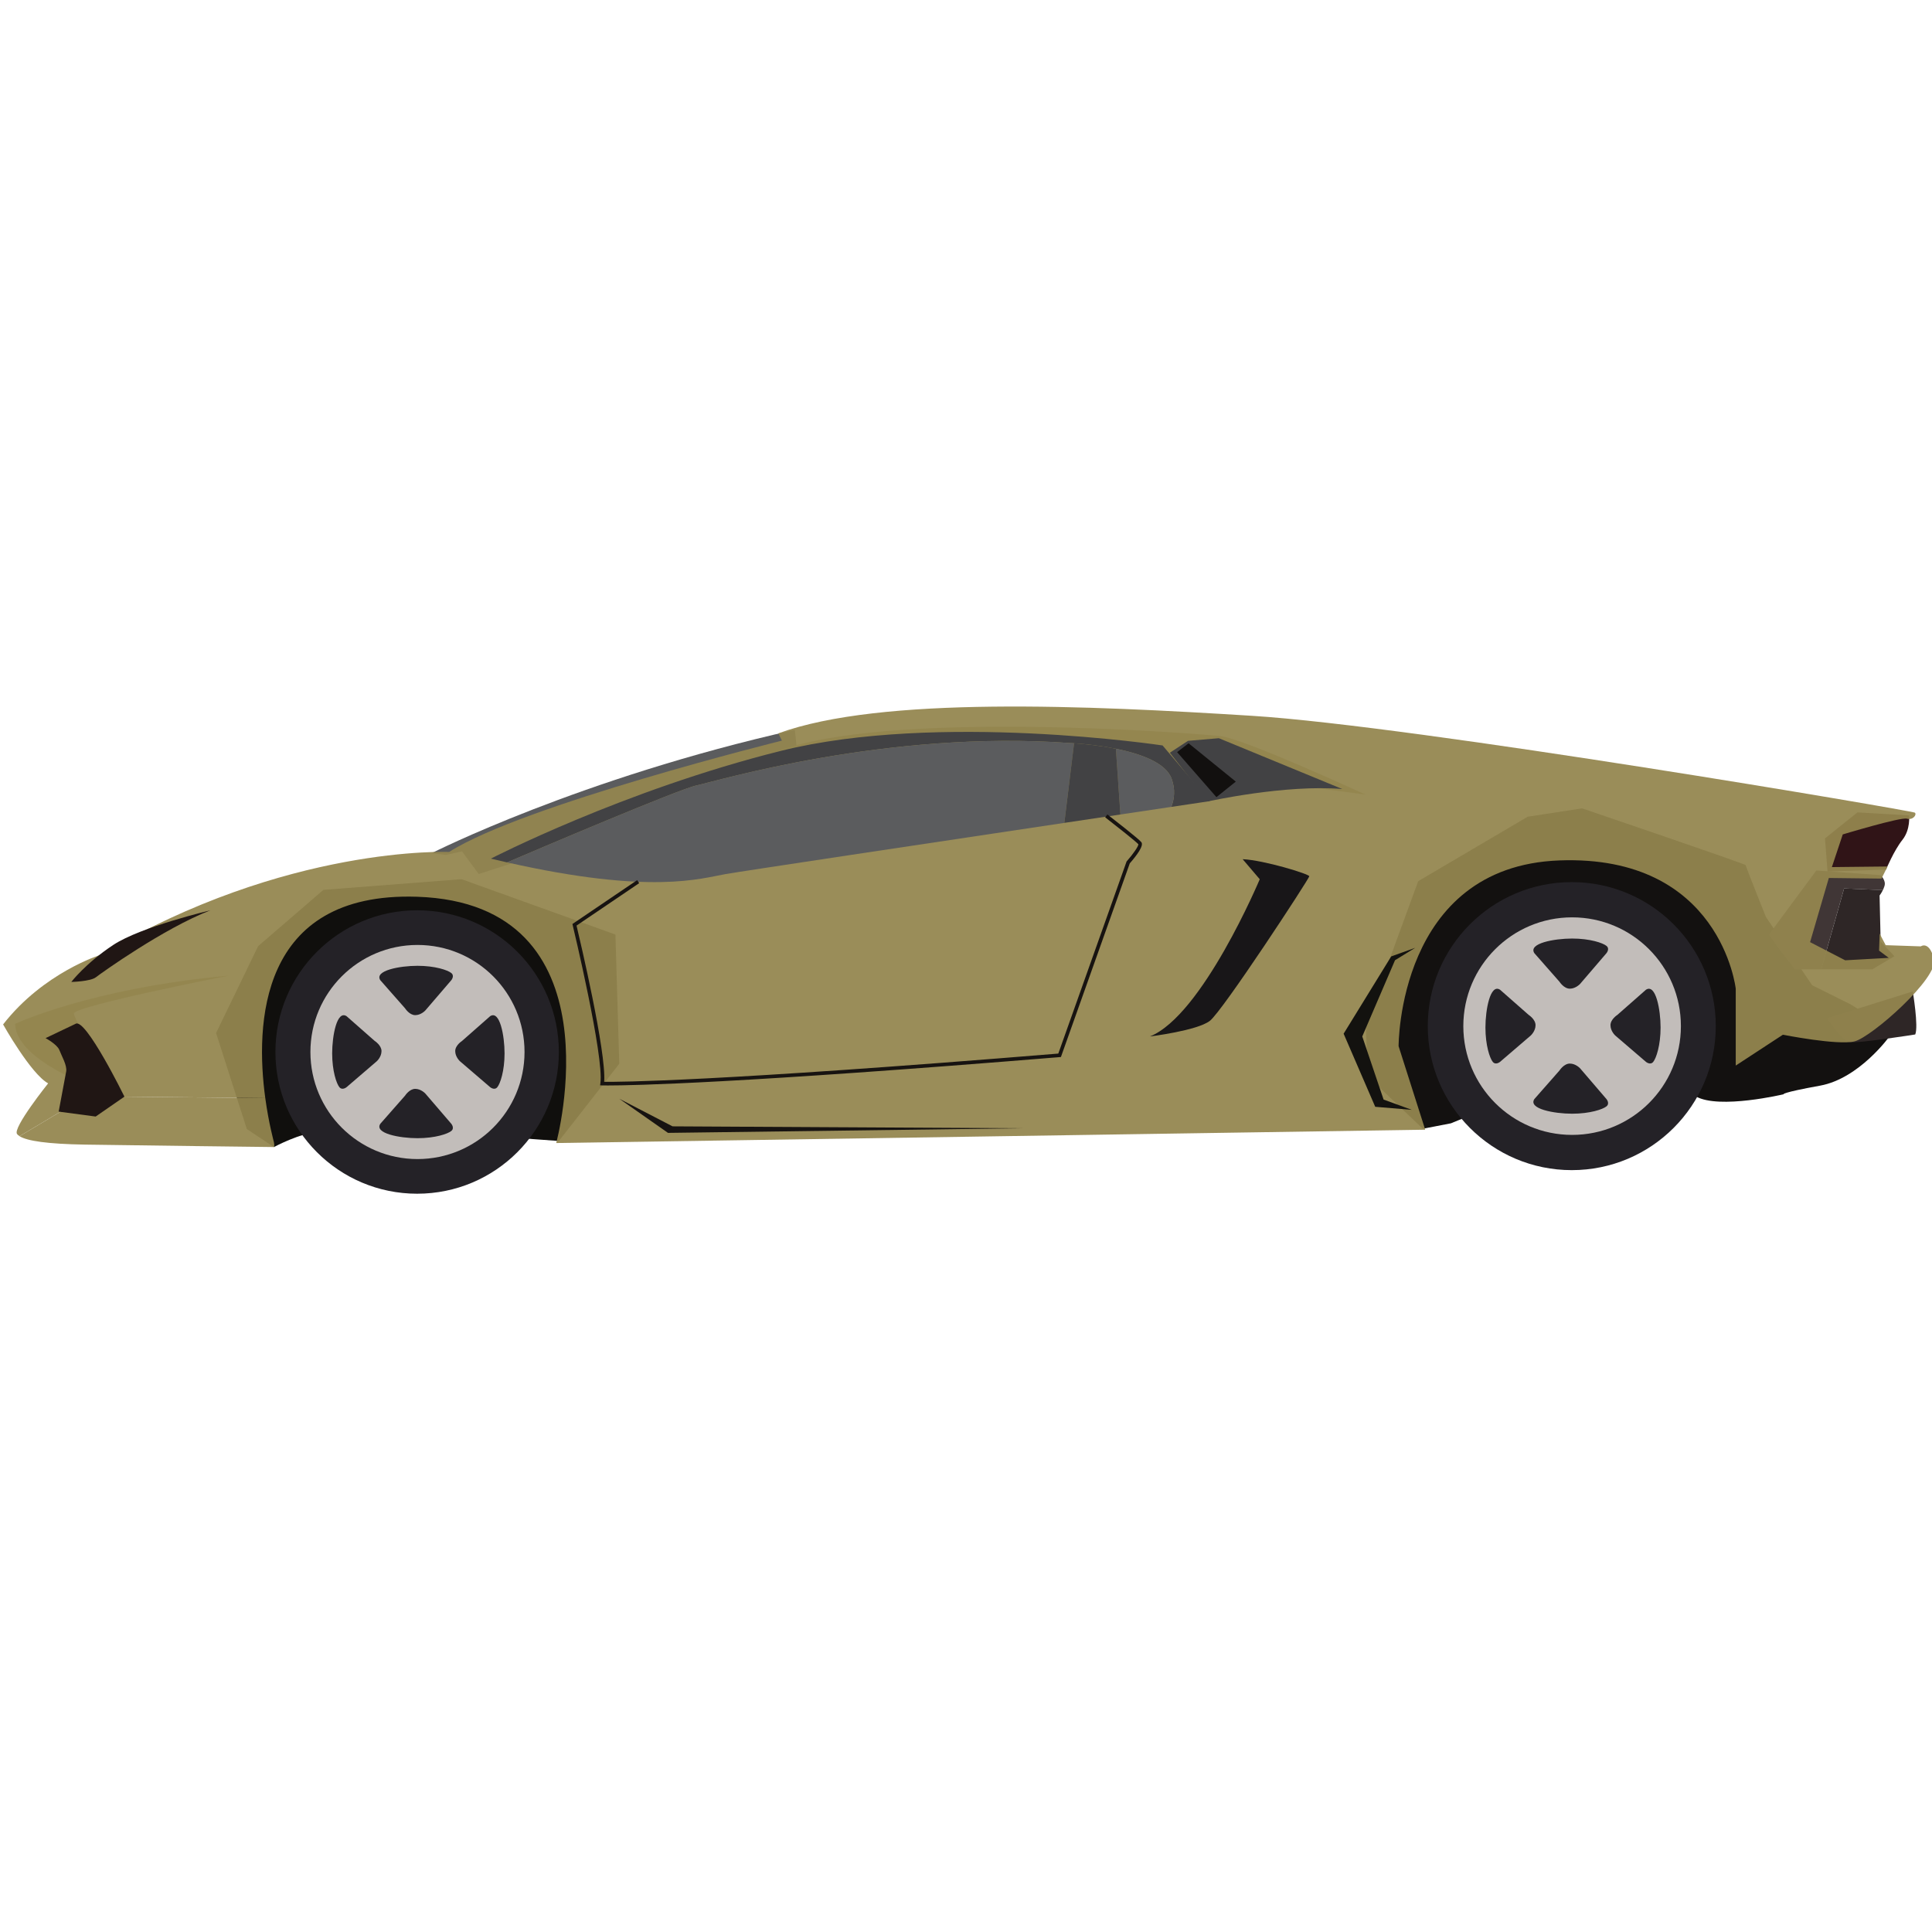<?xml version="1.0" encoding="UTF-8" standalone="no"?>
<svg
   xmlns:dc="http://purl.org/dc/elements/1.1/"
   xmlns:cc="http://creativecommons.org/ns#"
   xmlns:rdf="http://www.w3.org/1999/02/22-rdf-syntax-ns#"
   xmlns:svg="http://www.w3.org/2000/svg"
   xmlns="http://www.w3.org/2000/svg"
   version="1.1"
   id="svg6117"
   viewBox="0 0 885.827 885.827"
   height="250mm"
   width="250mm">
  <defs
     id="defs6119" />
  <g
     transform="translate(0,-166.535)"
     id="layer1">
    <g
       transform="matrix(1.008,0,0,1.008,-2.892,-2.349)"
       id="g7607">
      <path
         id="path726"
         style="fill:#100f0d;fill-opacity:1;fill-rule:nonzero;stroke:none"
         d="m 115.147,681.115 12.331,8.178 c 0,0 12.517,-6.705 19.366,-6.443 6.861,0.265 92.818,2.417 92.818,2.417 l 17.415,1.272 27.472,-35.124 -1.744,-58.77 -69.991,-25.194 -62.826,4.859 -29.7,25.593 -19.132,39.521 13.99,43.691" />
      <path
         id="path728"
         style="fill:#131110;fill-opacity:1;fill-rule:nonzero;stroke:none"
         d="m 863.067,635.854 -0.67,3.025 c 0,0 -13.765,19.252 -31.673,22.493 -17.905,3.244 -16.57,3.915 -16.57,3.915 0,0 -29.207,6.942 -39.839,1.01 -10.638,-5.932 -99.499,7.276 -99.499,7.276 l -11.985,4.925 -12.758,2.463 c 0,0 -25.073,-23.732 -25.073,-24.066 0,-0.337 -0.89,-23.395 -0.89,-23.395 l 23.837,-65.132 49.806,-29.328 24.739,-3.807 c 0,0 74.426,25.293 74.426,25.855 0,0.556 9.177,23.507 9.177,23.507 l 21.05,31.114 17.343,8.614 18.579,11.531" />
      <path
         id="path730"
         style="fill:#2e2626;fill-opacity:1;fill-rule:nonzero;stroke:none"
         d="m 872.918,618.509 c 0,0 2.688,15.999 1.118,19.58 0,0 -26.537,4.197 -30.001,3.497 -3.461,-0.689 -10.112,-10.884 -10.112,-10.884 l 38.994,-12.192" />
      <path
         id="path732"
         style="fill:#403636;fill-opacity:1;fill-rule:nonzero;stroke:none"
         d="m 859.309,572.439 c 0.271,-0.574 0.535,-1.218 0.752,-1.918 0.782,-2.544 -1.771,-4.889 -1.771,-4.889 l -29.225,-2.144 c 0,0 -21.035,28.356 -21.423,29.036 -0.391,0.682 11.69,15.936 11.69,15.936 l 11.94,0 10.412,-36.784 17.625,0.764" />
      <path
         id="path734"
         style="fill:#2e2626;fill-opacity:1;fill-rule:nonzero;stroke:none"
         d="m 864.568,602.501 -6.26,-6.651 -0.49,-20.978 c 0,0 0.764,-0.953 1.491,-2.459 l -17.625,-0.746 -10.412,36.793 23.221,0 10.075,-5.959" />
      <path
         id="path736"
         style="fill:#301417;fill-opacity:1;fill-rule:nonzero;stroke:none"
         d="m 871.228,538.442 c 0,0 0.782,6.35 -3.034,11.146 -3.816,4.799 -7.451,13.491 -7.451,13.491 l -26.591,0.893 -1.173,-15.067 14.763,-11.838 23.486,1.374" />
      <path
         id="path738"
         style="fill:#5b5c5e;fill-opacity:1;fill-rule:nonzero;stroke:none"
         d="m 213.013,554.796 -7.397,1.624 -6.395,-0.806 c 0,0 67.303,-34.153 165.178,-56.084 l 1.99,18.17 -145.754,47.425 -7.622,-10.328" />
      <path
         id="path740"
         style="fill:#94864f;fill-opacity:0.941;fill-rule:nonzero;stroke:none"
         d="m 32.353,672.058 -20.587,12.301 c 3.452,2.171 12.664,3.545 29.746,3.825 19.55,0.319 85.965,1.109 85.965,1.109 0,0 0.334,-0.328 0.009,-2.111 -0.081,-0.46 -2.369,-8.539 -3.951,-20.148 l -64.062,-0.665 -27.118,5.689" />
      <path
         id="path742"
         style="fill:#94864f;fill-opacity:0.941;fill-rule:nonzero;stroke:none"
         d="m 882.584,603.791 c -2.198,-8.53 -6.022,-5.779 -6.022,-5.779 l -15.954,-0.544 -2.745,-5.232 -0.271,7.703 4.405,3.307 -19.823,1.097 -15.963,-8.256 8.53,-29.183 23.949,0.283 2.754,-5.505 -25.323,0.271 4.952,-14.862 c 0,0 26.429,-7.986 29.183,-7.159 2.751,0.827 4.678,-1.924 3.578,-2.751 -1.107,-0.827 -226.822,-39.358 -301.41,-44.037 -74.6,-4.678 -168.741,-9.086 -215.54,7.977 l 1.654,3.307 c 0,0 -117.978,29.289 -151.386,50.648 0,0 -74.044,-3.307 -158.554,46.791 0,0 -25.876,7.986 -44.319,31.661 0,0 12.619,22.514 20.488,26.802 0,0 -16.254,20.295 -14.147,23.04 0.265,0.343 0.646,0.68 1.146,0.989 l 20.587,-12.301 27.118,-5.689 64.061,0.665 c -4.468,-32.828 -3.316,-93.942 69.019,-91.588 93.043,3.034 63.316,112.028 63.316,112.028 l 395.28,-6.059 -12.111,-37.984 c 0,0 -0.391,-81.75 73.1,-84.504 73.5,-2.751 80.259,58.355 80.259,58.355 l 0,34.959 21.45,-14.035 c 0,0 24.905,4.952 32.608,3.025 7.715,-1.924 38.339,-28.898 36.132,-37.44" />
      <path
         id="path744"
         style="fill:#94864f;fill-opacity:0.941;fill-rule:nonzero;stroke:none"
         d="m 9.749,633.253 c 0,0 34.607,-16.287 97.214,-21.931 0,0 -70.385,13.837 -70.484,17.244 -0.111,3.416 22.992,38.549 22.992,38.549 0,0 -49.187,-14.056 -49.722,-33.862" />
      <path
         id="path746"
         style="fill:#94864f;fill-opacity:0.941;fill-rule:nonzero;stroke:none"
         d="m 601.951,526.067 22.078,2.926 c 0,0 -54.912,-25.392 -66.061,-26.628 -11.146,-1.245 -153.394,-12.43 -202.536,7.385 -49.142,19.823 103.029,13.993 103.029,13.993 l 143.49,2.324" />
      <path
         id="path748"
         style="fill:#424244;fill-opacity:1;fill-rule:nonzero;stroke:none"
         d="m 531.687,506.625 c 0,0 -102.13,-15.409 -173.693,2.481 -71.572,17.887 -131.851,48.995 -131.851,48.995 2.523,0.601 4.976,1.173 7.376,1.717 13.383,-5.722 78.079,-33.297 86.209,-35.022 9.086,-1.924 86.711,-25.32 169.841,-19.27 0,0 41.009,1.654 46.243,16.245 1.735,4.844 1.251,9.177 -0.165,12.8 10.902,-1.636 17.508,-2.616 17.508,-2.616 l -21.468,-25.329" />
      <path
         id="path750"
         style="fill:#5b5c5e;fill-opacity:1;fill-rule:nonzero;stroke:none"
         d="m 535.812,521.77 c -2.637,-7.36 -14.375,-11.429 -25.368,-13.657 l 2.054,29.911 c 8.894,-1.329 16.762,-2.499 23.149,-3.455 1.416,-3.623 1.9,-7.956 0.165,-12.8" />
      <path
         id="path752"
         style="fill:#5b5c5e;fill-opacity:1;fill-rule:nonzero;stroke:none"
         d="m 489.569,505.525 c -83.13,-6.05 -160.755,17.346 -169.841,19.27 -8.13,1.726 -72.826,29.301 -86.209,35.022 65.568,14.793 88.007,7.297 99.43,5.307 7.412,-1.299 91.922,-13.981 154.05,-23.284 l 4.432,-36.204 c -1.182,-0.085 -1.861,-0.112 -1.861,-0.112" />
      <path
         id="path754"
         style="fill:#424244;fill-opacity:1;fill-rule:nonzero;stroke:none"
         d="m 491.43,505.636 -4.432,36.204 c 9.083,-1.353 17.686,-2.646 25.5,-3.816 l -2.054,-29.911 c -8.004,-1.615 -15.617,-2.261 -19.015,-2.478" />
      <path
         id="path756"
         style="fill:#424244;fill-opacity:1;fill-rule:nonzero;stroke:none"
         d="m 613.434,526.449 -56.154,-23.122 -14.038,1.2 -8.256,5.406 17.397,22.13 c 0,0 35.179,-7.82 61.052,-5.614" />
      <path
         id="path758"
         style="fill:#12100f;fill-opacity:1;fill-rule:nonzero;stroke:none"
         d="m 543.515,505.636 21.477,17.433 -8.813,7.069 -17.89,-20.479 5.226,-4.023" />
      <path
         id="path760"
         style="fill:#201614;fill-opacity:1;fill-rule:nonzero;stroke:none"
         d="m 98.549,581.616 c 0,0 -31.628,7.457 -44.184,15.761 -12.562,8.305 -19.06,16.817 -19.06,16.817 0,0 8.732,-0.208 11.176,-2.126 2.45,-1.918 30.879,-22.25 52.067,-30.452" />
      <path
         id="path762"
         style="fill:#201614;fill-opacity:1;fill-rule:nonzero;stroke:none"
         d="m 37.221,633.253 -13.627,6.498 c 0,0 5.325,2.868 6.278,5.433 0.962,2.553 3.626,7.021 3.091,9.793 -0.538,2.772 -3.41,18.206 -3.41,18.206 l 16.829,2.237 13.088,-9.05 c 0,0 -17.779,-36.204 -22.25,-33.116" />
      <path
         id="path770"
         style="fill:#181618;fill-opacity:1;fill-rule:nonzero;stroke:none"
         d="m 568.107,558.356 7.778,9.122 c 0,0 -26.029,61.933 -49.96,71.509 0,0 21.396,-2.616 27.229,-7.069 5.833,-4.45 45.263,-64.777 45.263,-65.787 0,-1.007 -20.587,-7.33 -30.311,-7.775" />
      <path
         id="path772"
         style="fill:#171311;fill-opacity:1;fill-rule:nonzero;stroke:none"
         d="m 279.479,661.282 c -1.87,0 -2.688,-0.019 -2.733,-0.028 l -0.917,-0.036 0.126,-0.899 C 277.699,648.154 263.517,588.991 263.372,588.389 l -0.126,-0.553 29.445,-19.95 0.926,1.371 -28.501,19.306 c 1.5,6.296 13.593,57.492 12.574,71.064 6.413,0.072 50.014,-0.027 206.562,-12.848 l 31.063,-87.388 0.108,-0.12 c 2.926,-3.325 5.307,-6.813 5.253,-7.703 -0.974,-1.155 -9.733,-8.076 -15.109,-12.256 l 1.007,-1.299 c 1.47,1.137 14.363,11.146 15.464,12.619 1.209,1.597 -2.171,6.077 -5.271,9.613 l -31.324,88.097 -0.529,0.045 c -146.461,11.994 -194.385,12.893 -205.435,12.893" />
      <path
         id="path774"
         style="fill:#171311;fill-opacity:1;fill-rule:nonzero;stroke:none"
         d="m 284.549,667.323 22.16,15.527 160.872,-2.099 -158.782,-0.872 -24.249,-12.556" />
      <path
         id="path776"
         style="fill:#242227;fill-opacity:1;fill-rule:nonzero;stroke:none"
         d="m 257.076,646.056 c 0,35.603 -28.865,64.467 -64.47,64.467 -35.594,0 -64.458,-28.865 -64.458,-64.467 0,-35.597 28.865,-64.461 64.458,-64.461 35.606,0 64.47,28.865 64.47,64.461" />
      <path
         id="path778"
         style="fill:#c2bdba;fill-opacity:1;fill-rule:nonzero;stroke:none"
         d="m 144.065,646.056 c 0,26.901 21.805,48.706 48.706,48.706 26.892,0 48.688,-21.805 48.688,-48.706 0,-26.892 -21.796,-48.688 -48.688,-48.688 -26.901,0 -48.706,21.796 -48.706,48.688" />
      <path
         id="path780"
         style="fill:#242227;fill-opacity:1;fill-rule:nonzero;stroke:none"
         d="m 175.865,613.412 11.275,12.809 c 0,0 1.942,3.073 4.606,3.073 2.67,0 4.612,-2.153 4.612,-2.153 l 11.786,-13.729 c 0,0 1.633,-1.954 0,-3.28 -1.645,-1.335 -7.397,-3.28 -15.373,-3.28 -7.995,0 -19.769,2.156 -16.907,6.561" />
      <path
         id="path782"
         style="fill:#242227;fill-opacity:1;fill-rule:nonzero;stroke:none"
         d="m 175.865,678.706 11.266,-12.809 c 0,0 1.951,-3.07 4.615,-3.07 2.661,0 4.612,2.153 4.612,2.153 l 11.786,13.726 c 0,0 1.633,1.945 0,3.28 -1.645,1.338 -7.397,3.28 -15.382,3.28 -7.986,0 -19.76,-2.153 -16.898,-6.561" />
      <path
         id="path784"
         style="fill:#242227;fill-opacity:1;fill-rule:nonzero;stroke:none"
         d="m 225.815,629.775 -12.803,11.275 c 0,0 -3.079,1.945 -3.079,4.606 0,2.67 2.153,4.615 2.153,4.615 l 13.729,11.783 c 0,0 1.942,1.636 3.28,0 1.335,-1.645 3.277,-7.396 3.277,-15.373 0,-7.995 -2.153,-19.769 -6.558,-16.907" />
      <path
         id="path786"
         style="fill:#242227;fill-opacity:1;fill-rule:nonzero;stroke:none"
         d="m 160.518,629.775 12.812,11.275 c 0,0 3.07,1.945 3.07,4.606 0,2.67 -2.153,4.615 -2.153,4.615 l -13.729,11.783 c 0,0 -1.942,1.636 -3.28,0 -1.335,-1.645 -3.28,-7.396 -3.28,-15.382 0,-7.986 2.153,-19.769 6.561,-16.898" />
      <path
         id="path788"
         style="fill:#242227;fill-opacity:1;fill-rule:nonzero;stroke:none"
         d="m 783.311,634.291 c 0,36.177 -29.328,65.505 -65.505,65.505 -36.168,0 -65.496,-29.328 -65.496,-65.505 0,-36.177 29.328,-65.505 65.496,-65.505 36.177,0 65.505,29.328 65.505,65.505" />
      <path
         id="path790"
         style="fill:#c2bdba;fill-opacity:1;fill-rule:nonzero;stroke:none"
         d="m 668.481,634.291 c 0,27.328 22.16,49.479 49.488,49.479 27.328,0 49.479,-22.151 49.479,-49.479 0,-27.328 -22.151,-49.479 -49.479,-49.479 -27.328,0 -49.488,22.151 -49.488,49.479" />
      <path
         id="path792"
         style="fill:#242227;fill-opacity:1;fill-rule:nonzero;stroke:none"
         d="m 700.797,601.112 11.447,13.019 c 0,0 1.981,3.124 4.691,3.124 2.706,0 4.687,-2.189 4.687,-2.189 l 11.964,-13.954 c 0,0 1.672,-1.972 0,-3.326 -1.663,-1.353 -7.505,-3.334 -15.617,-3.334 -8.112,0 -20.088,2.189 -17.171,6.66" />
      <path
         id="path794"
         style="fill:#242227;fill-opacity:1;fill-rule:nonzero;stroke:none"
         d="m 700.797,667.461 11.447,-13.01 c 0,0 1.981,-3.127 4.691,-3.127 2.706,0 4.687,2.189 4.687,2.189 l 11.964,13.948 c 0,0 1.672,1.978 0,3.334 -1.663,1.353 -7.505,3.334 -15.617,3.334 -8.121,0 -20.088,-2.192 -17.171,-6.669" />
      <path
         id="path796"
         style="fill:#242227;fill-opacity:1;fill-rule:nonzero;stroke:none"
         d="m 751.548,617.745 -13.01,11.45 c 0,0 -3.124,1.978 -3.124,4.688 0,2.706 2.18,4.688 2.18,4.688 l 13.954,11.976 c 0,0 1.981,1.66 3.325,0 1.353,-1.675 3.334,-7.517 3.334,-15.629 0,-8.112 -2.189,-20.088 -6.66,-17.171" />
      <path
         id="path798"
         style="fill:#242227;fill-opacity:1;fill-rule:nonzero;stroke:none"
         d="m 685.198,617.745 13.019,11.45 c 0,0 3.115,1.978 3.115,4.688 0,2.706 -2.18,4.678 -2.18,4.678 l -13.954,11.973 c 0,0 -1.981,1.672 -3.334,0 -1.353,-1.663 -3.325,-7.505 -3.325,-15.617 0,-8.112 2.183,-20.088 6.66,-17.171" />
      <path
         id="path800"
         style="fill:#13120f;fill-opacity:1;fill-rule:nonzero;stroke:none"
         d="m 646.586,598.676 -10.911,3.906 -21.64,35.152 14.372,33.252 16.615,1.38 -12.809,-4.669 -9.703,-28.708 14.898,-34.671 9.177,-5.641" />
    </g>
  </g>
</svg>
